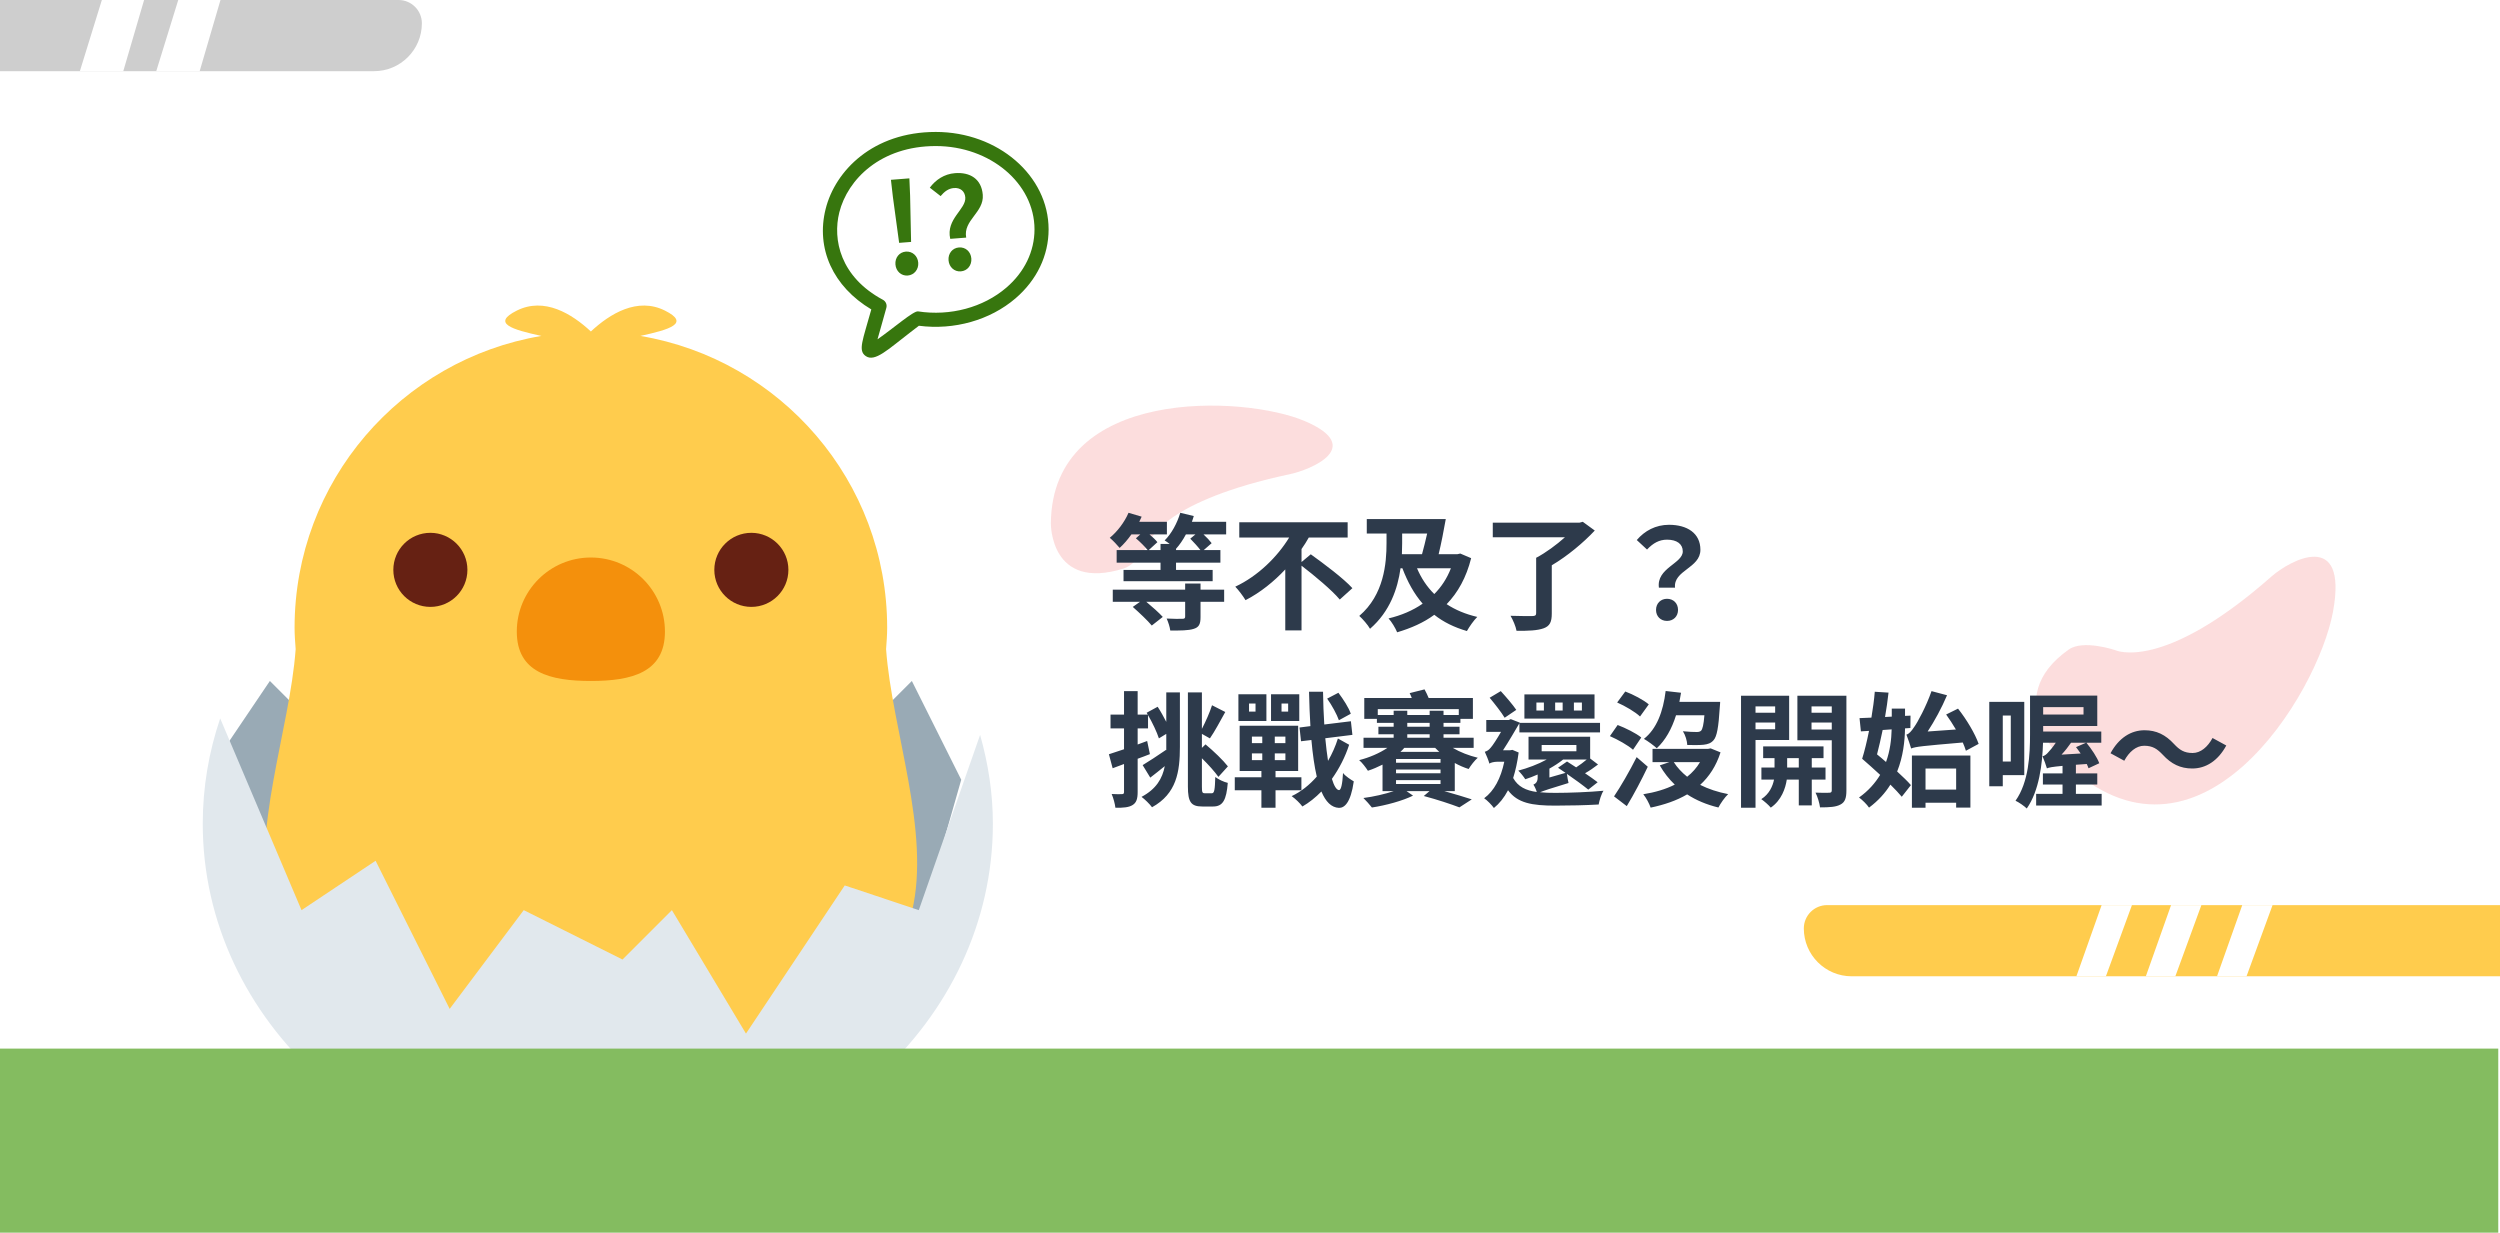 <svg width="1440" height="710" viewBox="0 0 1440 710" fill="none" xmlns="http://www.w3.org/2000/svg">
<g clip-path="url(#clip0)">
<path d="M123.451 439.64L155.451 392.238L198.117 434.904L255.006 406.459L297.672 449.125L354.561 363.791L411.45 406.458L454.116 392.235L482.561 434.901L525.227 392.235L553.672 449.124L525.227 548.679L368.782 619.79L212.341 591.349L127.007 506.015L123.451 439.64Z" fill="#99AAB5"/>
<path d="M510.381 373.919C510.68 369.823 511.008 365.755 511.008 361.588C511.008 277.065 449.51 207.078 368.843 193.495C385.753 189.811 397.728 186.256 383.008 178.903C367.15 170.966 351.278 180.738 340.355 190.92H340.341H340.328C329.39 180.738 313.548 170.966 297.675 178.903C282.955 186.255 294.93 189.811 311.84 193.495C231.185 207.078 169.674 277.065 169.674 361.589C169.674 365.756 170.001 369.824 170.3 373.92C163.43 467.8 80.657 605.57 340.341 605.57C600.025 605.57 517.236 467.8 510.381 373.919Z" fill="#FFCC4D"/>
<path d="M383.007 363.793C383.007 387.359 363.907 392.238 340.341 392.238C316.775 392.238 297.675 387.359 297.675 363.793C297.675 340.226 316.775 321.126 340.341 321.126C363.907 321.126 383.007 340.226 383.007 363.793Z" fill="#F4900C"/>
<path d="M269.23 328.238C269.23 340.028 259.688 349.571 247.896 349.571C236.105 349.571 226.562 340.028 226.562 328.238C226.562 316.448 236.105 306.904 247.896 306.904C259.688 306.904 269.23 316.446 269.23 328.238Z" fill="#662113"/>
<path d="M454.119 328.238C454.119 340.028 444.561 349.571 432.785 349.571C421.009 349.571 411.451 340.029 411.451 328.238C411.451 316.446 421.009 306.904 432.785 306.904C444.561 306.904 454.119 316.446 454.119 328.238Z" fill="#662113"/>
<g filter="url(#filter0_d)">
<path d="M525.23 520.238L482.564 506.015L425.675 591.349L383.009 520.238L354.564 548.683L297.675 520.238L255.009 577.126L212.342 491.793L169.674 520.238L122.826 409.803C116.326 428.989 112.785 449.355 112.785 470.46C112.785 584.366 214.672 676.682 340.34 676.682C466.007 676.682 567.895 584.366 567.895 470.46C567.895 452.767 565.179 435.701 560.542 419.303L525.23 520.238Z" fill="#E1E8ED"/>
</g>
</g>
<path d="M751.693 242.595C716.808 227.616 605.872 222.39 605.298 301.519C605.298 301.519 604.805 340.646 647.143 327.495C655.684 324.842 662.847 310.825 662.847 310.825C662.847 310.825 670.885 288.486 742.882 273.148C755.027 270.561 786.577 257.574 751.693 242.595Z" fill="#F27171" fill-opacity="0.24"/>
<path d="M1343.84 352.205C1335.1 400.106 1266.15 512.677 1188.96 439.046C1188.96 439.046 1150.66 402.842 1191.68 374.08C1199.95 368.277 1218.33 374.467 1218.33 374.467C1218.33 374.467 1245.38 387.609 1308.31 332.111C1318.93 322.749 1352.58 304.304 1343.84 352.205Z" fill="#F27171" fill-opacity="0.24"/>
<path d="M671.776 415.8C670.264 412.92 668.536 409.68 666.808 407.088L660.472 410.544L661.12 411.624H655.288V398.088H647.44V411.624H639.664V419.544H647.44V431.568C644.128 432.648 641.176 433.656 638.728 434.448L640.888 442.512L647.44 440.064V456.192C647.44 457.128 647.08 457.416 646.216 457.416C645.352 457.488 642.904 457.488 640.312 457.344C641.32 459.648 642.256 463.176 642.472 465.264C647.152 465.336 650.248 465.048 652.408 463.68C654.568 462.312 655.288 460.152 655.288 456.192V437.04C657.664 436.176 660.04 435.312 662.344 434.376L660.76 426.816L655.288 428.832V419.544H661.264V411.912C663.784 416.232 666.376 421.704 667.528 425.304L671.776 422.712V430.056V432.216L671.632 431.928C666.664 435.312 661.552 438.696 658.168 440.712L662.56 447.912C665.152 445.896 668.104 443.592 670.912 441.288C669.544 448.416 666.016 454.464 657.52 459C659.32 460.296 662.272 463.176 663.568 464.976C677.752 457.128 679.624 444.528 679.624 430.128V398.808H671.776V415.8ZM694.024 456.912C692.512 456.912 692.296 456.408 692.296 453.096V436.752C696.04 440.424 699.784 444.6 701.8 447.48L707.272 441.432C704.608 437.976 699.064 432.648 694.384 428.76L692.296 430.776V422.712L696.904 425.304C699.568 421.488 702.808 415.44 705.76 410.112L698.128 406.224C696.832 410.328 694.456 415.656 692.296 419.832V398.808H684.232V453.024C684.232 462.024 686.032 464.544 692.512 464.544H698.776C704.392 464.544 706.408 460.728 707.2 450.936C704.968 450.432 701.872 448.992 700 447.552C699.784 454.824 699.496 456.912 698.056 456.912H694.024ZM778.048 411.12C776.968 407.736 773.728 402.768 770.92 399.024L764.44 402.408C767.176 406.224 770.056 411.552 771.208 414.864L778.048 411.12ZM741.976 409.896H738.16V405.216H741.976V409.896ZM748.384 399.888H732.112V415.296H748.384V399.888ZM723.184 409.896H719.44V405.216H723.184V409.896ZM729.448 399.888H713.32V415.296H729.448V399.888ZM721.096 433.944H727.072V437.832H721.096V433.944ZM721.096 424.296H727.072V428.04H721.096V424.296ZM740.392 428.04H734.272V424.296H740.392V428.04ZM740.392 437.832H734.272V433.944H740.392V437.832ZM749.608 455.184V447.696H734.704V444.096H747.736V418.032H714.04V444.096H726.568V447.696H711.232V455.184H726.568V465.264H734.704V455.184H749.608ZM770.632 425.376C769.264 429.768 767.32 434.16 764.944 438.264C764.368 434.376 763.792 429.984 763.36 425.232L778.984 423.288L778.12 415.44L762.784 417.312C762.424 411.408 762.136 405 762.064 398.448H754C754.144 405.504 754.432 412.128 754.792 418.248L748.528 419.04L749.392 426.96L755.368 426.24C756.088 434.376 757.096 441.504 758.464 447.336C754.288 452.088 749.392 456.048 743.992 458.568C746.224 460.152 748.744 462.6 750.184 464.544C754.072 462.312 757.744 459.36 761.128 455.904C763.576 461.808 766.888 465.12 771.208 465.336C774.304 465.408 777.976 462.6 779.776 450.072C778.408 449.28 774.952 447.12 773.584 445.248C773.224 451.728 772.432 455.112 771.28 455.112C769.768 454.968 768.4 452.664 767.176 448.632C771.424 442.656 774.88 435.888 777.112 428.976L770.632 425.376ZM826.648 430.776C827.44 431.568 828.232 432.36 829.024 433.08H806.632C807.496 432.36 808.144 431.568 808.864 430.776H826.648ZM810.592 422.928H823.48V424.944H810.592V422.928ZM810.592 416.376H823.48V418.608H810.592V416.376ZM793.6 411.84V408.456H840.256V411.84H831.472V409.392H823.48V411.84H810.592V409.392H802.744V411.84H793.6ZM804.112 439.344V437.184H829.744V439.344H804.112ZM829.744 449.352V451.584H804.112V449.352H829.744ZM804.112 445.392V443.232H829.744V445.392H804.112ZM837.952 439.488C840.544 440.928 843.208 442.08 845.944 442.944C847.096 441 849.4 437.976 851.2 436.464C846.16 435.24 841.048 433.296 836.8 430.776H848.824V424.944H831.472V422.928H840.688V418.608H831.472V416.376H841.192V414.072H848.392V402.048H822.904C822.256 400.392 821.32 398.52 820.528 397.08L811.96 399.24C812.392 400.104 812.824 401.04 813.184 402.048H785.824V414.072H793.096V416.376H802.744V418.608H793.96V422.928H802.744V424.944H785.392V430.776H799.144C794.536 433.872 788.632 436.392 782.872 437.832C784.6 439.272 786.76 442.152 787.912 443.952C790.792 443.016 793.6 441.792 796.336 440.424V455.688H802.816C797.848 457.344 791.08 458.928 785.32 459.648C786.76 461.088 789.064 463.608 790.216 465.12C798.28 463.896 808 461.232 813.904 458.28L810.16 455.688H823.408L820.096 458.496C827.944 460.584 835.936 463.248 840.616 465.048L847.744 460.44C843.712 459.144 837.88 457.344 831.904 455.688H837.952V439.488ZM911.176 409.248H906.568V404.64H911.176V409.248ZM900.088 409.248H895.768V404.64H900.088V409.248ZM889.288 409.248H884.968V404.64H889.288V409.248ZM918.448 399.96H878.056V413.928H918.448V399.96ZM873.376 408.888C871.432 406.008 867.616 401.544 864.448 398.088L858.04 401.904C860.992 405.432 864.88 410.4 866.68 413.424L873.376 408.888ZM913.984 437.472C912.184 438.984 909.88 440.712 907.864 442.008C906.064 440.856 904.264 439.632 902.608 438.624L897.424 442.224C898.792 443.16 900.232 444.096 901.744 445.176L892.456 447.84V442.728C895.408 441.072 898.072 439.344 900.376 437.472H913.984ZM887.992 429.12H908.008V432.72H887.992V429.12ZM920.248 450.576C918.448 449.136 915.784 447.336 912.976 445.392C915.424 444.024 918.16 442.152 920.464 440.352L915.928 436.896V424.368H880.432V437.472H890.944C885.976 440.208 879.784 442.512 874.528 443.88C875.824 445.104 877.624 447.336 878.56 448.848C880.864 448.128 883.24 447.192 885.688 446.112V447.912C885.688 450.504 884.392 451.44 883.24 451.944C883.888 452.88 884.752 454.68 885.184 456.192C878.92 455.328 874.384 453.168 871.576 448.128C872.944 443.808 874.024 438.912 874.744 433.44L871.144 431.928L869.848 432.144H865.744C868.912 427.32 872.8 420.624 875.176 416.592V421.848H921.616V416.376H875.32L875.392 416.232L870.208 414.216L869.056 414.72H856.096V421.56H864.592C862.36 425.448 859.768 429.48 858.616 430.704C857.464 432.144 856.312 432.72 855.232 433.008C855.952 434.52 857.464 438.12 857.896 439.848C858.472 439.272 860.632 438.768 862.288 438.768H866.464C864.448 448.344 860.632 455.544 854.872 459.792C856.528 460.872 859.336 463.752 860.488 465.408C863.584 462.888 866.32 459.576 868.624 455.184C874.096 462.6 882.448 464.04 895.768 464.04C904.192 464.04 913.336 463.824 920.824 463.392C921.256 461.016 922.408 457.2 923.632 455.472C915.424 456.264 903.616 456.696 895.912 456.696C892.672 456.696 889.792 456.624 887.056 456.336C889.144 455.472 893.176 454.104 903.472 451.008C903.184 449.712 902.752 447.552 902.536 445.752C907.144 448.92 912.04 452.52 914.848 454.824L920.248 450.576ZM981.736 411.984C981.304 417.456 980.656 420.048 979.792 420.912C979.072 421.488 978.424 421.632 977.272 421.632C975.832 421.632 972.592 421.56 969.352 421.2C970.792 423.432 971.728 426.672 971.872 429.12C975.688 429.192 979.144 429.192 981.232 428.976C983.68 428.688 985.48 428.112 986.992 426.384C988.936 424.224 989.872 419.04 990.592 407.448C990.736 406.296 990.808 404.28 990.808 404.28H967.336C967.696 402.552 967.984 400.824 968.272 399.024L959.416 398.016C957.976 409.896 954.232 419.832 946.888 425.592C948.976 426.744 952.792 429.552 954.304 430.992C959.272 426.384 962.944 419.832 965.392 411.984H981.736ZM949.696 405.72C946.744 403.2 940.768 400.032 936.16 398.304L931.48 404.64C936.088 406.656 941.992 410.112 944.656 412.704L949.696 405.72ZM945.376 424.8C942.424 422.352 936.304 419.328 931.768 417.6L927.304 424.008C931.912 426.024 937.816 429.336 940.624 431.856L945.376 424.8ZM942.712 436.104C938.536 444.384 933.352 453.312 929.68 458.712L937.024 464.328C941.2 457.416 945.52 449.208 949.12 441.648L942.712 436.104ZM979.216 438.984C977.272 442.224 974.824 445.032 971.8 447.408C968.704 444.888 966.04 442.08 964.096 438.984H979.216ZM985.336 431.064L983.824 431.352H951.856V438.984H961.576L956.032 440.856C958.408 445.032 961.288 448.704 964.672 451.944C959.416 454.608 953.224 456.408 946.528 457.488C948.112 459.36 949.984 462.888 950.776 465.192C958.624 463.536 965.68 461.16 971.8 457.56C976.984 460.944 982.96 463.464 989.8 465.12C991.024 462.744 993.472 459.216 995.416 457.416C989.44 456.264 984.04 454.464 979.288 452.088C984.472 447.336 988.504 441.216 991.024 433.368L985.336 431.064ZM1022.49 406.872V410.544H1011.18V406.872H1022.49ZM1011.18 420.048V416.16H1022.49V420.048H1011.18ZM1030.55 426.24V400.752H1002.83V465.264H1011.18V426.24H1030.55ZM1029.4 442.08V436.68H1036.1V442.08H1029.4ZM1051.5 449.064V442.08H1043.58V436.68H1050.35V429.912H1015.58V436.68H1022.13V442.08H1014.57V449.064H1021.84C1021.12 452.736 1019.1 457.416 1014.5 460.296C1016.15 461.448 1018.74 463.68 1019.97 465.192C1026.09 461.016 1028.46 454.032 1029.18 449.064H1036.1V463.896H1043.58V449.064H1051.5ZM1043.44 420.192V416.16H1055.1V420.192H1043.44ZM1055.1 406.872V410.544H1043.44V406.872H1055.1ZM1063.53 400.752H1035.3V426.384H1055.1V455.184C1055.1 456.192 1054.74 456.624 1053.59 456.624C1052.51 456.696 1048.98 456.696 1045.74 456.552C1046.9 458.784 1048.05 462.672 1048.34 465.048C1053.81 465.048 1057.55 464.832 1060.14 463.392C1062.74 462.024 1063.53 459.648 1063.53 455.256V400.752ZM1089.59 420.12C1089.45 425.736 1088.73 432.36 1086.35 438.912C1084.62 437.4 1082.9 435.888 1081.17 434.52C1082.25 430.272 1083.4 425.448 1084.41 420.48L1089.59 420.12ZM1100.39 419.328L1100.46 412.2L1097.3 412.344V408.168H1089.66V412.776L1085.78 412.992C1086.64 408.168 1087.29 403.344 1087.79 398.952L1079.87 398.448C1079.51 403.056 1078.79 408.24 1077.93 413.352C1075.48 413.496 1073.18 413.568 1071.09 413.64L1071.88 421.272L1076.56 420.984C1075.34 427.032 1073.97 432.72 1072.6 437.04C1075.77 439.776 1079.37 443.016 1082.97 446.328C1080.16 450.936 1076.27 455.472 1070.8 459.36C1072.6 460.656 1075.41 463.392 1076.56 465.192C1081.96 461.16 1085.92 456.696 1088.87 451.944C1091.54 454.536 1093.77 456.984 1095.42 458.928L1100.68 452.232C1098.81 450 1095.93 447.336 1092.76 444.384C1096.22 435.744 1097.15 426.96 1097.3 419.544L1100.39 419.328ZM1139.7 428.472C1137.69 422.712 1132.79 414.432 1127.82 408.168L1120.98 411.552C1122.86 414.144 1124.8 417.168 1126.6 420.192L1110.33 421.344C1114.29 415.296 1118.39 407.808 1121.49 400.464L1112.56 398.088C1109.46 407.016 1104.42 416.232 1102.62 418.68C1100.9 421.272 1099.6 422.712 1098.09 423.144C1099.02 425.376 1100.32 429.48 1100.82 431.136C1103.49 430.056 1107.09 429.696 1130.56 427.68C1131.28 429.336 1131.93 430.992 1132.36 432.432L1139.7 428.472ZM1126.74 442.656V454.824H1109.1V442.656H1126.74ZM1101.26 465.264H1109.1V462.384H1126.74V465.192H1134.95V435.168H1101.26V465.264ZM1158.21 412.128V438.624H1153.6V412.128H1158.21ZM1165.98 446.472V404.28H1145.82V452.88H1153.6V446.472H1165.98ZM1201.55 427.824L1195.79 430.344C1196.66 431.496 1197.59 432.72 1198.46 434.016L1187.44 434.664C1189.46 432.504 1191.33 430.128 1192.91 427.824H1201.55ZM1200.11 407.304V411.552H1176.86V407.304H1200.11ZM1195.72 457.272V451.872H1208.03V445.464H1195.72V440.496L1201.98 440.064C1202.42 440.928 1202.7 441.792 1202.99 442.512L1209.18 439.632C1207.96 436.248 1204.72 431.424 1201.77 427.824H1210.34V421.344H1176.86V418.176H1208.03V400.68H1169.3V422.928C1169.3 434.448 1168.65 450.36 1160.94 461.232C1162.74 462.024 1166.06 464.328 1167.42 465.696C1174.62 455.4 1176.42 439.92 1176.78 427.824H1184.13C1182.4 430.416 1180.6 432.504 1179.88 433.224C1178.8 434.52 1177.65 435.384 1176.5 435.6C1177.36 437.544 1178.58 441 1179.02 442.584C1180.17 442.08 1181.82 441.72 1188.02 441.144V445.464H1176.71V451.872H1188.02V457.272H1172.82V463.968H1210.55V457.272H1195.72ZM1245.76 434.736C1250.66 440.064 1255.91 442.656 1262.75 442.656C1270.46 442.656 1277.51 438.336 1282.34 429.408L1274.42 425.088C1271.68 430.2 1267.58 433.728 1262.97 433.728C1258 433.728 1255.34 431.856 1252.24 428.544C1247.34 423.216 1242.09 420.624 1235.25 420.624C1227.54 420.624 1220.49 424.944 1215.66 433.872L1223.58 438.192C1226.32 433.08 1230.42 429.552 1235.03 429.552C1240.07 429.552 1242.66 431.496 1245.76 434.736Z" fill="#2D3A4B"/>
<path d="M691.504 336.12H682.648V339.648H640.96V346.632H656.656L652.48 349.584C656.224 352.896 661.12 357.504 663.424 360.312L669.76 355.344C667.6 352.968 663.64 349.44 660.256 346.632H682.648V355.128C682.648 356.136 682.216 356.424 681.136 356.424C680.056 356.496 675.52 356.496 671.992 356.28C672.928 358.368 673.792 361.032 674.08 363.192C680.056 363.192 684.448 363.192 687.472 362.256C690.568 361.32 691.504 359.592 691.504 355.488V346.632H705.112V339.648H691.504V336.12ZM677.392 316.824V316.104C679.408 313.872 681.352 311.064 683.08 307.824H688.552L685.6 310.272C687.472 312.216 689.92 314.808 691.432 316.824H677.392ZM686.536 300.552C686.968 299.472 687.256 298.32 687.616 297.24L679.84 295.368C678.04 301.416 674.728 307.464 670.84 311.28C671.632 311.784 672.712 312.504 673.72 313.296H668.464V316.824H661.696L666.664 312.288C665.656 310.992 663.928 309.336 662.128 307.824H672.136V300.552H656.224C656.656 299.544 657.16 298.608 657.592 297.6L650.032 295.368C647.728 300.768 643.552 306.24 639.232 309.768C640.888 311.136 643.696 314.088 644.92 315.6C647.224 313.512 649.528 310.848 651.688 307.824H656.8L654.28 310.056C656.656 312.072 659.464 314.88 661.048 316.824H643.192V324.096H668.464V328.272H647.152V334.752H698.488V328.272H677.392V324.096H702.952V316.824H693.376L697.912 312.864C696.904 311.496 695.104 309.552 693.232 307.824H706.264V300.552H686.536ZM749.68 323.736V316.248C751.192 314.088 752.632 311.856 753.856 309.624H776.248V300.84H713.824V309.624H742.552C735.856 320.64 724.624 331.8 711.52 337.92C713.392 339.864 716.056 343.392 717.424 345.696C726.064 341.232 733.768 334.968 740.32 327.984V363.12H749.68V325.824C757.456 331.8 767.248 340.008 771.712 345.336L778.984 338.784C773.8 333.096 762.712 324.816 755.008 319.272L749.68 323.736ZM835.72 327.336C833.488 333.096 830.248 338.064 826.144 342.168C821.896 337.992 818.584 332.952 816.208 327.336H835.72ZM807.64 307.32H822.04C821.104 311.424 820.096 315.6 819.088 319.2H807.496C807.568 316.968 807.64 314.88 807.64 312.864V307.32ZM841.12 318.84L839.536 319.2H828.664C830.104 313.224 831.616 305.592 832.768 298.968H787.264V307.32H798.64V312.792C798.64 324.456 797.2 342.6 782.944 354.768C784.816 356.424 787.912 359.952 789.136 362.184C800.656 352.176 805.048 339.072 806.704 327.336H807.784C810.808 335.256 814.552 342.096 819.448 347.712C813.76 351.672 807.064 354.48 799.792 356.208C801.592 358.152 803.752 361.752 804.76 364.2C812.752 361.824 820.024 358.656 826.144 354.12C831.4 358.296 837.592 361.32 844.936 363.48C846.304 361.032 848.896 357.288 850.912 355.344C844.144 353.76 838.312 351.312 833.272 348C839.752 341.304 844.576 332.664 847.384 321.504L841.12 318.84ZM911.68 300.552L909.808 301.056H859.84V309.48H901.384C896.632 313.728 890.44 318.336 884.824 321.288V353.184C884.824 354.408 884.248 354.84 882.664 354.84C881.08 354.84 875.176 354.912 870.064 354.696C871.432 357 873.088 360.816 873.52 363.336C880.432 363.408 885.544 363.192 889.144 361.896C892.672 360.6 893.824 358.296 893.824 353.4V325.608C902.824 320.28 911.968 312.648 918.592 305.592L911.68 300.552ZM955.528 338.496H964.816C963.736 328.488 979.432 327.264 979.432 316.68C979.432 307.104 971.8 302.28 961.36 302.28C953.656 302.28 947.32 305.736 942.784 311.064L948.688 316.536C952.216 312.792 955.744 310.848 960.208 310.848C965.824 310.848 969.28 313.296 969.28 317.616C969.28 324.6 954.016 327.192 955.528 338.496ZM960.208 357.648C963.88 357.648 966.544 355.056 966.544 351.312C966.544 347.496 963.88 344.904 960.208 344.904C956.608 344.904 953.872 347.496 953.872 351.312C953.872 355.056 956.536 357.648 960.208 357.648Z" fill="#2D3A4B"/>
<path d="M1039 534.775C1039 527.357 1045.01 521.344 1052.43 521.344H1440V562.344H1066.57C1051.34 562.344 1039 550.001 1039 534.775Z" fill="#FFCC4D"/>
<path d="M243 13.431C243 6.013 236.987 0 229.569 0H0V41H215.431C230.657 41 243 28.657 243 13.431Z" fill="#CECECE"/>
<path d="M46.678 40.5L59.04 0.5H82.333L70.63 40.5H46.678Z" fill="white" stroke="white"/>
<path d="M90.678 40.5L103.04 0.5H126.333L114.63 40.5H90.678Z" fill="white" stroke="white"/>
<path d="M1196.71 561.844L1210.89 521.844H1227.28L1212.65 561.844H1196.71Z" fill="white" stroke="white"/>
<path d="M1236.71 561.844L1250.89 521.844H1267.28L1252.65 561.844H1236.71Z" fill="white" stroke="white"/>
<path d="M1277.71 561.844L1291.89 521.844H1308.28L1293.65 561.844H1277.71Z" fill="white" stroke="white"/>
<g clip-path="url(#clip1)">
<path d="M538.999 76C502.886 76 481.116 98.263 475.575 120.325C469.823 143.205 479.871 165.126 501.873 178.223C496.982 195.968 494.019 201.927 498.694 205.117C503.937 208.703 511.488 201.287 524.103 191.608L529.287 187.637C549.594 190.27 570.28 184.425 584.927 171.859C597.223 161.307 603.994 147.197 603.994 132.133C603.999 101.177 574.841 76 538.999 76ZM579.646 165.689C566.353 177.097 547.335 182.205 528.794 179.361C526.199 178.944 514.754 188.965 505.437 195.454C506.488 191.472 508.546 184.772 510.545 177.292C511.033 175.472 510.204 173.554 508.541 172.666C484.02 159.498 479.497 138.021 483.446 122.307C488.234 103.305 507.263 84.125 538.999 84.125C570.361 84.125 595.874 105.662 595.874 132.128C595.874 144.792 590.111 156.708 579.646 165.689Z" fill="#37760E"/>
<path d="M517.9 139.886L524.79 139.346L524.223 112.741L523.8 102.736L513.176 103.568L514.317 113.517L517.9 139.886ZM522.841 158.71C526.573 158.417 529.208 155.178 528.905 151.302C528.595 147.354 525.494 144.636 521.761 144.928C518.029 145.22 515.46 148.383 515.769 152.331C516.073 156.207 519.108 159.002 522.841 158.71ZM547.338 137.58L556.526 136.86C554.656 126.823 566.876 122.399 566.077 112.207C565.357 103.019 558.692 99.063 550.078 99.738C543.834 100.227 538.968 103.57 535.567 108.097L541.797 112.953C543.909 110.405 546.292 108.557 549.45 108.309C553.183 108.017 555.731 110.128 556.012 113.717C556.547 120.537 544.71 126.158 547.338 137.58ZM553.428 156.313C557.232 156.015 559.795 152.781 559.491 148.905C559.182 144.957 556.152 142.234 552.348 142.532C548.615 142.824 546.046 145.986 546.356 149.934C546.659 153.81 549.695 156.606 553.428 156.313Z" fill="#37760E"/>
</g>
<rect y="604" width="1439" height="106" fill="#84BC60"/>
<defs>
<filter id="filter0_d" x="106.785" y="403.802" width="475.11" height="286.88" filterUnits="userSpaceOnUse" color-interpolation-filters="sRGB">
<feFlood flood-opacity="0" result="BackgroundImageFix"/>
<feColorMatrix in="SourceAlpha" type="matrix" values="0 0 0 0 0 0 0 0 0 0 0 0 0 0 0 0 0 0 127 0"/>
<feOffset dx="4" dy="4"/>
<feGaussianBlur stdDeviation="5"/>
<feColorMatrix type="matrix" values="0 0 0 0 0 0 0 0 0 0 0 0 0 0 0 0 0 0 0.25 0"/>
<feBlend mode="normal" in2="BackgroundImageFix" result="effect1_dropShadow"/>
<feBlend mode="normal" in="SourceGraphic" in2="effect1_dropShadow" result="shape"/>
</filter>
<clipPath id="clip0">
<rect width="500.682" height="500.682" fill="white" transform="translate(90 176)"/>
</clipPath>
<clipPath id="clip1">
<rect width="130" height="130" fill="white" transform="translate(474 76)"/>
</clipPath>
</defs>
</svg>
